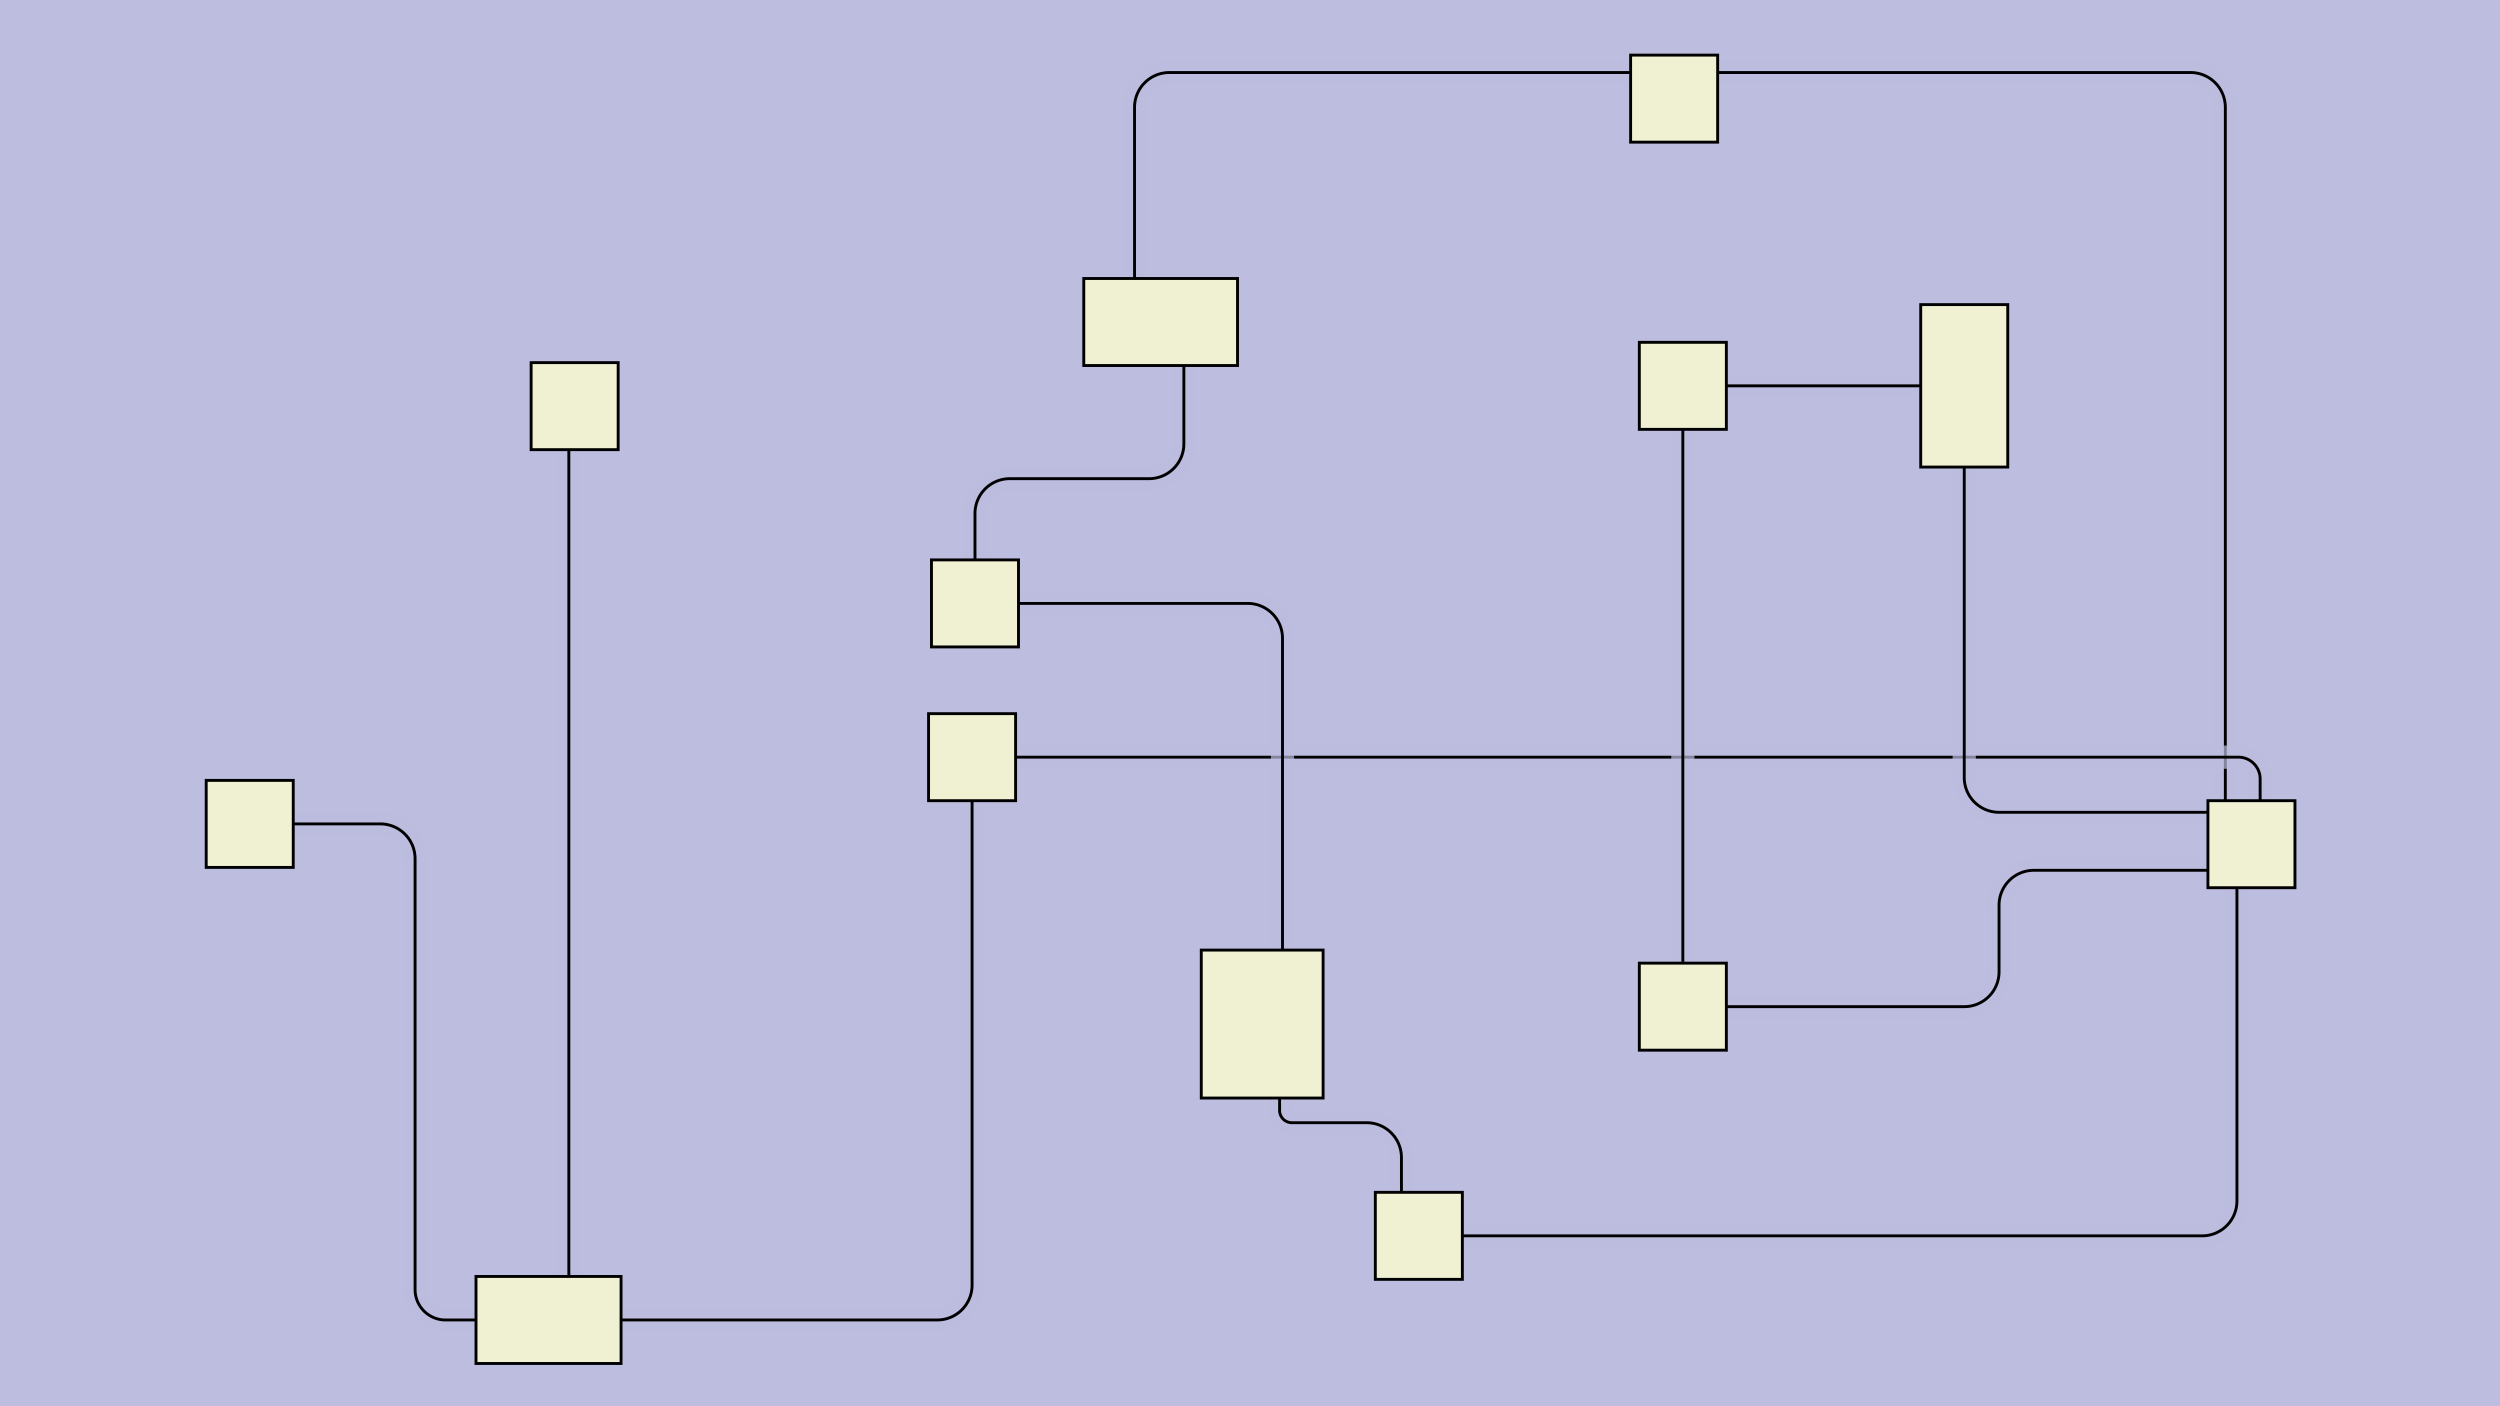 <svg id="SVGCanvas" width="480px" height="270px" xmlns="http://www.w3.org/2000/svg" xmlns:xlink="http://www.w3.org/1999/xlink" onmouseup="null" onmousemove="null">
<rect id="background" x="0" y="0" height="100%" width="100%" fill="#bdbddf" onmousedown="bgmousedown(evt)"></rect>
<g id="foreground" transform="translate(31.237,0),scale(0.557),translate(-9,-62)">
  <g id="edges"><g id="266"><path style="stroke:#bdbddf; stroke-width:8px; fill:none;" opacity="0.7" d="M 515,87 H 356 a 12,12 0 0,0 -12,12L 344,173"></path><g><path style="stroke:#ff0; stroke-width:8px; fill:none; " opacity="0" d="M 515,87 H 356 a 12,12 0 0,0 -12,12L 344,173"></path></g><path style="stroke:black; fill:none;" d="M 515,87 H 356 a 12,12 0 0,0 -12,12L 344,173"></path><g><g><path style="stroke:#0ff; stroke-width:8px; fill:none; " opacity="0" d="M 515,87 L 344,87" onmousedown="segmousedown(&quot;266&quot;,&quot;0&quot;,evt);" onmouseover="segmouseover(&quot;266&quot;,&quot;0&quot;,evt);" onmouseout="segmouseout(&quot;266&quot;,&quot;0&quot;,evt);" onclick="segclick(&quot;266&quot;,&quot;0&quot;,evt);"></path><path style="stroke:#0ff; stroke-width:8px; fill:none; " opacity="0" d="M 344,87 L 344,173" onmousedown="segmousedown(&quot;266&quot;,&quot;1&quot;,evt);" onmouseover="segmouseover(&quot;266&quot;,&quot;1&quot;,evt);" onmouseout="segmouseout(&quot;266&quot;,&quot;1&quot;,evt);" onclick="segclick(&quot;266&quot;,&quot;1&quot;,evt);"></path></g></g></g><g id="267"><path style="stroke:#bdbddf; stroke-width:8px; fill:none;" opacity="0.7" d="M 361,173 V 215 a 12,12 0 0,1 -12,12 H 301 a 12,12 0 0,0 -12,12L 289,255"></path><g><path style="stroke:#ff0; stroke-width:8px; fill:none; " opacity="0" d="M 361,173 V 215 a 12,12 0 0,1 -12,12 H 301 a 12,12 0 0,0 -12,12L 289,255"></path></g><path style="stroke:black; fill:none;" d="M 361,173 V 215 a 12,12 0 0,1 -12,12 H 301 a 12,12 0 0,0 -12,12L 289,255"></path><g><g><path style="stroke:#0ff; stroke-width:8px; fill:none; " opacity="0" d="M 361,173 L 361,227" onmousedown="segmousedown(&quot;267&quot;,&quot;0&quot;,evt);" onmouseover="segmouseover(&quot;267&quot;,&quot;0&quot;,evt);" onmouseout="segmouseout(&quot;267&quot;,&quot;0&quot;,evt);" onclick="segclick(&quot;267&quot;,&quot;0&quot;,evt);"></path><path style="stroke:#0ff; stroke-width:8px; fill:none; " opacity="0" d="M 361,227 L 289,227" onmousedown="segmousedown(&quot;267&quot;,&quot;1&quot;,evt);" onmouseover="segmouseover(&quot;267&quot;,&quot;1&quot;,evt);" onmouseout="segmouseout(&quot;267&quot;,&quot;1&quot;,evt);" onclick="segclick(&quot;267&quot;,&quot;1&quot;,evt);"></path><path style="stroke:#0ff; stroke-width:8px; fill:none; " opacity="0" d="M 289,227 L 289,255" onmousedown="segmousedown(&quot;267&quot;,&quot;2&quot;,evt);" onmouseover="segmouseover(&quot;267&quot;,&quot;2&quot;,evt);" onmouseout="segmouseout(&quot;267&quot;,&quot;2&quot;,evt);" onclick="segclick(&quot;267&quot;,&quot;2&quot;,evt);"></path></g></g></g><g id="268"><path style="stroke:#bdbddf; stroke-width:8px; fill:none;" opacity="0.7" d="M 720,338 V 99 a 12,12 0 0,0 -12,-12L 545,87"></path><g><path style="stroke:#ff0; stroke-width:8px; fill:none; " opacity="0" d="M 720,338 V 99 a 12,12 0 0,0 -12,-12L 545,87"></path></g><path style="stroke:black; fill:none;" d="M 720,338 V 99 a 12,12 0 0,0 -12,-12L 545,87"></path><g><g><path style="stroke:#0ff; stroke-width:8px; fill:none; " opacity="0" d="M 720,338 L 720,87" onmousedown="segmousedown(&quot;268&quot;,&quot;0&quot;,evt);" onmouseover="segmouseover(&quot;268&quot;,&quot;0&quot;,evt);" onmouseout="segmouseout(&quot;268&quot;,&quot;0&quot;,evt);" onclick="segclick(&quot;268&quot;,&quot;0&quot;,evt);"></path><path style="stroke:#0ff; stroke-width:8px; fill:none; " opacity="0" d="M 720,87 L 545,87" onmousedown="segmousedown(&quot;268&quot;,&quot;1&quot;,evt);" onmouseover="segmouseover(&quot;268&quot;,&quot;1&quot;,evt);" onmouseout="segmouseout(&quot;268&quot;,&quot;1&quot;,evt);" onclick="segclick(&quot;268&quot;,&quot;1&quot;,evt);"></path></g></g></g><g id="269"><path style="stroke:#bdbddf; stroke-width:8px; fill:none;" opacity="0.7" d="M 732,338 V 330.5 a 7.5,7.5 0 0,0 -7.5,-7.5L 303,323"></path><g><path style="stroke:#ff0; stroke-width:8px; fill:none; " opacity="0" d="M 732,338 V 330.5 a 7.5,7.5 0 0,0 -7.5,-7.5L 303,323"></path></g><path style="stroke:black; fill:none;" d="M 732,338 V 330.5 a 7.5,7.5 0 0,0 -7.5,-7.5L 303,323"></path><g><g><path style="stroke:#0ff; stroke-width:8px; fill:none; " opacity="0" d="M 732,338 L 732,323" onmousedown="segmousedown(&quot;269&quot;,&quot;0&quot;,evt);" onmouseover="segmouseover(&quot;269&quot;,&quot;0&quot;,evt);" onmouseout="segmouseout(&quot;269&quot;,&quot;0&quot;,evt);" onclick="segclick(&quot;269&quot;,&quot;0&quot;,evt);"></path><path style="stroke:#0ff; stroke-width:8px; fill:none; " opacity="0" d="M 732,323 L 303,323" onmousedown="segmousedown(&quot;269&quot;,&quot;1&quot;,evt);" onmouseover="segmouseover(&quot;269&quot;,&quot;1&quot;,evt);" onmouseout="segmouseout(&quot;269&quot;,&quot;1&quot;,evt);" onclick="segclick(&quot;269&quot;,&quot;1&quot;,evt);"></path></g></g></g><g id="270"><path style="stroke:#bdbddf; stroke-width:8px; fill:none;" opacity="0.7" d="M 288,338 V 505 a 12,12 0 0,1 -12,12L 167,517"></path><g><path style="stroke:#ff0; stroke-width:8px; fill:none; " opacity="0" d="M 288,338 V 505 a 12,12 0 0,1 -12,12L 167,517"></path></g><path style="stroke:black; fill:none;" d="M 288,338 V 505 a 12,12 0 0,1 -12,12L 167,517"></path><g><g><path style="stroke:#0ff; stroke-width:8px; fill:none; " opacity="0" d="M 288,338 L 288,517" onmousedown="segmousedown(&quot;270&quot;,&quot;0&quot;,evt);" onmouseover="segmouseover(&quot;270&quot;,&quot;0&quot;,evt);" onmouseout="segmouseout(&quot;270&quot;,&quot;0&quot;,evt);" onclick="segclick(&quot;270&quot;,&quot;0&quot;,evt);"></path><path style="stroke:#0ff; stroke-width:8px; fill:none; " opacity="0" d="M 288,517 L 167,517" onmousedown="segmousedown(&quot;270&quot;,&quot;1&quot;,evt);" onmouseover="segmouseover(&quot;270&quot;,&quot;1&quot;,evt);" onmouseout="segmouseout(&quot;270&quot;,&quot;1&quot;,evt);" onclick="segclick(&quot;270&quot;,&quot;1&quot;,evt);"></path></g></g></g><g id="271"><path style="stroke:#bdbddf; stroke-width:8px; fill:none;" opacity="0.7" d="M 304,270 H 383 a 12,12 0 0,1 12,12L 395,389.5"></path><g><path style="stroke:#ff0; stroke-width:8px; fill:none; " opacity="0" d="M 304,270 H 383 a 12,12 0 0,1 12,12L 395,389.5"></path></g><path style="stroke:black; fill:none;" d="M 304,270 H 383 a 12,12 0 0,1 12,12L 395,389.5"></path><g><g><path style="stroke:#0ff; stroke-width:8px; fill:none; " opacity="0" d="M 304,270 L 395,270" onmousedown="segmousedown(&quot;271&quot;,&quot;0&quot;,evt);" onmouseover="segmouseover(&quot;271&quot;,&quot;0&quot;,evt);" onmouseout="segmouseout(&quot;271&quot;,&quot;0&quot;,evt);" onclick="segclick(&quot;271&quot;,&quot;0&quot;,evt);"></path><path style="stroke:#0ff; stroke-width:8px; fill:none; " opacity="0" d="M 395,270 L 395,389.5" onmousedown="segmousedown(&quot;271&quot;,&quot;1&quot;,evt);" onmouseover="segmouseover(&quot;271&quot;,&quot;1&quot;,evt);" onmouseout="segmouseout(&quot;271&quot;,&quot;1&quot;,evt);" onclick="segclick(&quot;271&quot;,&quot;1&quot;,evt);"></path></g></g></g><g id="272"><path style="stroke:#bdbddf; stroke-width:8px; fill:none;" opacity="0.7" d="M 394,440.5 V 444.75 a 4.25,4.25 0 0,0 4.25,4.25 H 424 a 12,12 0 0,1 12,12L 436,473"></path><g><path style="stroke:#ff0; stroke-width:8px; fill:none; " opacity="0" d="M 394,440.5 V 444.75 a 4.25,4.25 0 0,0 4.25,4.25 H 424 a 12,12 0 0,1 12,12L 436,473"></path></g><path style="stroke:black; fill:none;" d="M 394,440.5 V 444.75 a 4.25,4.25 0 0,0 4.25,4.25 H 424 a 12,12 0 0,1 12,12L 436,473"></path><g><g><path style="stroke:#0ff; stroke-width:8px; fill:none; " opacity="0" d="M 394,440.5 L 394,449" onmousedown="segmousedown(&quot;272&quot;,&quot;0&quot;,evt);" onmouseover="segmouseover(&quot;272&quot;,&quot;0&quot;,evt);" onmouseout="segmouseout(&quot;272&quot;,&quot;0&quot;,evt);" onclick="segclick(&quot;272&quot;,&quot;0&quot;,evt);"></path><path style="stroke:#0ff; stroke-width:8px; fill:none; " opacity="0" d="M 394,449 L 436,449" onmousedown="segmousedown(&quot;272&quot;,&quot;1&quot;,evt);" onmouseover="segmouseover(&quot;272&quot;,&quot;1&quot;,evt);" onmouseout="segmouseout(&quot;272&quot;,&quot;1&quot;,evt);" onclick="segclick(&quot;272&quot;,&quot;1&quot;,evt);"></path><path style="stroke:#0ff; stroke-width:8px; fill:none; " opacity="0" d="M 436,449 L 436,473" onmousedown="segmousedown(&quot;272&quot;,&quot;2&quot;,evt);" onmouseover="segmouseover(&quot;272&quot;,&quot;2&quot;,evt);" onmouseout="segmouseout(&quot;272&quot;,&quot;2&quot;,evt);" onclick="segclick(&quot;272&quot;,&quot;2&quot;,evt);"></path></g></g></g><g id="273"><path style="stroke:#bdbddf; stroke-width:8px; fill:none;" opacity="0.7" d="M 457,488 H 712 a 12,12 0 0,0 12,-12L 724,368"></path><g><path style="stroke:#ff0; stroke-width:8px; fill:none; " opacity="0" d="M 457,488 H 712 a 12,12 0 0,0 12,-12L 724,368"></path></g><path style="stroke:black; fill:none;" d="M 457,488 H 712 a 12,12 0 0,0 12,-12L 724,368"></path><g><g><path style="stroke:#0ff; stroke-width:8px; fill:none; " opacity="0" d="M 457,488 L 724,488" onmousedown="segmousedown(&quot;273&quot;,&quot;0&quot;,evt);" onmouseover="segmouseover(&quot;273&quot;,&quot;0&quot;,evt);" onmouseout="segmouseout(&quot;273&quot;,&quot;0&quot;,evt);" onclick="segclick(&quot;273&quot;,&quot;0&quot;,evt);"></path><path style="stroke:#0ff; stroke-width:8px; fill:none; " opacity="0" d="M 724,488 L 724,368" onmousedown="segmousedown(&quot;273&quot;,&quot;1&quot;,evt);" onmouseover="segmouseover(&quot;273&quot;,&quot;1&quot;,evt);" onmouseout="segmouseout(&quot;273&quot;,&quot;1&quot;,evt);" onclick="segclick(&quot;273&quot;,&quot;1&quot;,evt);"></path></g></g></g><g id="274"><path style="stroke:#bdbddf; stroke-width:8px; fill:none;" opacity="0.7" d="M 149,502L 149,217"></path><g><path style="stroke:#ff0; stroke-width:8px; fill:none; " opacity="0" d="M 149,502L 149,217"></path></g><path style="stroke:black; fill:none;" d="M 149,502L 149,217"></path><g><g><path style="stroke:#0ff; stroke-width:8px; fill:none; " opacity="0" d="M 149,502 L 149,217" onmousedown="segmousedown(&quot;274&quot;,&quot;0&quot;,evt);" onmouseover="segmouseover(&quot;274&quot;,&quot;0&quot;,evt);" onmouseout="segmouseout(&quot;274&quot;,&quot;0&quot;,evt);" onclick="segclick(&quot;274&quot;,&quot;0&quot;,evt);"></path></g></g></g><g id="275"><path style="stroke:#bdbddf; stroke-width:8px; fill:none;" opacity="0.7" d="M 117,517 H 106.5 a 10.5,10.5 0 0,1 -10.5,-10.5 V 358 a 12,12 0 0,0 -12,-12L 39,346"></path><g><path style="stroke:#ff0; stroke-width:8px; fill:none; " opacity="0" d="M 117,517 H 106.5 a 10.5,10.5 0 0,1 -10.5,-10.5 V 358 a 12,12 0 0,0 -12,-12L 39,346"></path></g><path style="stroke:black; fill:none;" d="M 117,517 H 106.5 a 10.5,10.5 0 0,1 -10.5,-10.5 V 358 a 12,12 0 0,0 -12,-12L 39,346"></path><g><g><path style="stroke:#0ff; stroke-width:8px; fill:none; " opacity="0" d="M 117,517 L 96,517" onmousedown="segmousedown(&quot;275&quot;,&quot;0&quot;,evt);" onmouseover="segmouseover(&quot;275&quot;,&quot;0&quot;,evt);" onmouseout="segmouseout(&quot;275&quot;,&quot;0&quot;,evt);" onclick="segclick(&quot;275&quot;,&quot;0&quot;,evt);"></path><path style="stroke:#0ff; stroke-width:8px; fill:none; " opacity="0" d="M 96,517 L 96,346" onmousedown="segmousedown(&quot;275&quot;,&quot;1&quot;,evt);" onmouseover="segmouseover(&quot;275&quot;,&quot;1&quot;,evt);" onmouseout="segmouseout(&quot;275&quot;,&quot;1&quot;,evt);" onclick="segclick(&quot;275&quot;,&quot;1&quot;,evt);"></path><path style="stroke:#0ff; stroke-width:8px; fill:none; " opacity="0" d="M 96,346 L 39,346" onmousedown="segmousedown(&quot;275&quot;,&quot;2&quot;,evt);" onmouseover="segmouseover(&quot;275&quot;,&quot;2&quot;,evt);" onmouseout="segmouseout(&quot;275&quot;,&quot;2&quot;,evt);" onclick="segclick(&quot;275&quot;,&quot;2&quot;,evt);"></path></g></g></g><g id="276"><path style="stroke:#bdbddf; stroke-width:8px; fill:none;" opacity="0.7" d="M 714,342 H 642 a 12,12 0 0,1 -12,-12L 630,223"></path><g><path style="stroke:#ff0; stroke-width:8px; fill:none; " opacity="0" d="M 714,342 H 642 a 12,12 0 0,1 -12,-12L 630,223"></path></g><path style="stroke:black; fill:none;" d="M 714,342 H 642 a 12,12 0 0,1 -12,-12L 630,223"></path><g><g><path style="stroke:#0ff; stroke-width:8px; fill:none; " opacity="0" d="M 714,342 L 630,342" onmousedown="segmousedown(&quot;276&quot;,&quot;0&quot;,evt);" onmouseover="segmouseover(&quot;276&quot;,&quot;0&quot;,evt);" onmouseout="segmouseout(&quot;276&quot;,&quot;0&quot;,evt);" onclick="segclick(&quot;276&quot;,&quot;0&quot;,evt);"></path><path style="stroke:#0ff; stroke-width:8px; fill:none; " opacity="0" d="M 630,342 L 630,223" onmousedown="segmousedown(&quot;276&quot;,&quot;1&quot;,evt);" onmouseover="segmouseover(&quot;276&quot;,&quot;1&quot;,evt);" onmouseout="segmouseout(&quot;276&quot;,&quot;1&quot;,evt);" onclick="segclick(&quot;276&quot;,&quot;1&quot;,evt);"></path></g></g></g><g id="277"><path style="stroke:#bdbddf; stroke-width:8px; fill:none;" opacity="0.7" d="M 615,195L 548,195"></path><g><path style="stroke:#ff0; stroke-width:8px; fill:none; " opacity="0" d="M 615,195L 548,195"></path></g><path style="stroke:black; fill:none;" d="M 615,195L 548,195"></path><g><g><path style="stroke:#0ff; stroke-width:8px; fill:none; " opacity="0" d="M 615,195 L 548,195" onmousedown="segmousedown(&quot;277&quot;,&quot;0&quot;,evt);" onmouseover="segmouseover(&quot;277&quot;,&quot;0&quot;,evt);" onmouseout="segmouseout(&quot;277&quot;,&quot;0&quot;,evt);" onclick="segclick(&quot;277&quot;,&quot;0&quot;,evt);"></path></g></g></g><g id="278"><path style="stroke:#bdbddf; stroke-width:8px; fill:none;" opacity="0.7" d="M 533,210L 533,394"></path><g><path style="stroke:#ff0; stroke-width:8px; fill:none; " opacity="0" d="M 533,210L 533,394"></path></g><path style="stroke:black; fill:none;" d="M 533,210L 533,394"></path><g><g><path style="stroke:#0ff; stroke-width:8px; fill:none; " opacity="0" d="M 533,210 L 533,394" onmousedown="segmousedown(&quot;278&quot;,&quot;0&quot;,evt);" onmouseover="segmouseover(&quot;278&quot;,&quot;0&quot;,evt);" onmouseout="segmouseout(&quot;278&quot;,&quot;0&quot;,evt);" onclick="segclick(&quot;278&quot;,&quot;0&quot;,evt);"></path></g></g></g><g id="279"><path style="stroke:#bdbddf; stroke-width:8px; fill:none;" opacity="0.7" d="M 548,409 H 630 a 12,12 0 0,0 12,-12 V 374 a 12,12 0 0,1 12,-12L 714,362"></path><g><path style="stroke:#ff0; stroke-width:8px; fill:none; " opacity="0" d="M 548,409 H 630 a 12,12 0 0,0 12,-12 V 374 a 12,12 0 0,1 12,-12L 714,362"></path></g><path style="stroke:black; fill:none;" d="M 548,409 H 630 a 12,12 0 0,0 12,-12 V 374 a 12,12 0 0,1 12,-12L 714,362"></path><g><g><path style="stroke:#0ff; stroke-width:8px; fill:none; " opacity="0" d="M 548,409 L 642,409" onmousedown="segmousedown(&quot;279&quot;,&quot;0&quot;,evt);" onmouseover="segmouseover(&quot;279&quot;,&quot;0&quot;,evt);" onmouseout="segmouseout(&quot;279&quot;,&quot;0&quot;,evt);" onclick="segclick(&quot;279&quot;,&quot;0&quot;,evt);"></path><path style="stroke:#0ff; stroke-width:8px; fill:none; " opacity="0" d="M 642,409 L 642,362" onmousedown="segmousedown(&quot;279&quot;,&quot;1&quot;,evt);" onmouseover="segmouseover(&quot;279&quot;,&quot;1&quot;,evt);" onmouseout="segmouseout(&quot;279&quot;,&quot;1&quot;,evt);" onclick="segclick(&quot;279&quot;,&quot;1&quot;,evt);"></path><path style="stroke:#0ff; stroke-width:8px; fill:none; " opacity="0" d="M 642,362 L 714,362" onmousedown="segmousedown(&quot;279&quot;,&quot;2&quot;,evt);" onmouseover="segmouseover(&quot;279&quot;,&quot;2&quot;,evt);" onmouseout="segmouseout(&quot;279&quot;,&quot;2&quot;,evt);" onclick="segclick(&quot;279&quot;,&quot;2&quot;,evt);"></path></g></g></g></g>
  <g id="nodes"><g id="254" onmousedown="nodemousedown(254,evt);" onmouseover="nodemouseover(254,evt);" onmouseout="nodemouseout(254,evt);" transform="translate(353 173)"><rect x="-32.5" y="-21" width="65" height="42" fill="#0ff" style="stroke:none; opacity:0.75;" display="none"></rect><rect x="-26.5" y="-15" width="53" height="30" fill="#f0f0d2" style="stroke:black; opacity:1;"></rect></g><g id="262" onmousedown="nodemousedown(262,evt);" onmouseover="nodemouseover(262,evt);" onmouseout="nodemouseout(262,evt);" transform="translate(39 346)"><rect x="-21" y="-21" width="42" height="42" fill="#0ff" style="stroke:none; opacity:0.75;" display="none"></rect><rect x="-15" y="-15" width="30" height="30" fill="#f0f0d2" style="stroke:black; opacity:1;"></rect></g><g id="260" onmousedown="nodemousedown(260,evt);" onmouseover="nodemouseover(260,evt);" onmouseout="nodemouseout(260,evt);" transform="translate(151,202)"><rect x="-21" y="-21" width="42" height="42" fill="#0ff" style="stroke:none; opacity:0.75;" display="none"></rect><rect x="-15" y="-15" width="30" height="30" fill="#f0f0d2" style="stroke:black; opacity:1;"></rect></g><g id="261" onmousedown="nodemousedown(261,evt);" onmouseover="nodemouseover(261,evt);" onmouseout="nodemouseout(261,evt);" transform="translate(142,517)"><rect x="-31" y="-21" width="62" height="42" fill="#0ff" style="stroke:none; opacity:0.75;" display="none"></rect><rect x="-25" y="-15" width="50" height="30" fill="#f0f0d2" style="stroke:black; opacity:1;"></rect></g><g id="259" onmousedown="nodemousedown(259,evt);" onmouseover="nodemouseover(259,evt);" onmouseout="nodemouseout(259,evt);" transform="translate(288,323)"><rect x="-21" y="-21" width="42" height="42" fill="#0ff" style="stroke:none; opacity:0.75;" display="none"></rect><rect x="-15" y="-15" width="30" height="30" fill="#f0f0d2" style="stroke:black; opacity:1;"></rect></g><g id="256" onmousedown="nodemousedown(256,evt);" onmouseover="nodemouseover(256,evt);" onmouseout="nodemouseout(256,evt);" transform="translate(388,415)"><rect x="-27" y="-31.5" width="54" height="63" fill="#0ff" style="stroke:none; opacity:0.75;" display="none"></rect><rect x="-21" y="-25.5" width="42" height="51" fill="#f0f0d2" style="stroke:black; opacity:1;"></rect></g><g id="257" onmousedown="nodemousedown(257,evt);" onmouseover="nodemouseover(257,evt);" onmouseout="nodemouseout(257,evt);" transform="translate(442,488)"><rect x="-21" y="-21" width="42" height="42" fill="#0ff" style="stroke:none; opacity:0.75;" display="none"></rect><rect x="-15" y="-15" width="30" height="30" fill="#f0f0d2" style="stroke:black; opacity:1;"></rect></g><g id="255" onmousedown="nodemousedown(255,evt);" onmouseover="nodemouseover(255,evt);" onmouseout="nodemouseout(255,evt);" transform="translate(289,270)"><rect x="-21" y="-21" width="42" height="42" fill="#0ff" style="stroke:none; opacity:0.75;" display="none"></rect><rect x="-15" y="-15" width="30" height="30" fill="#f0f0d2" style="stroke:black; opacity:1;"></rect></g><g id="253" onmousedown="nodemousedown(253,evt);" onmouseover="nodemouseover(253,evt);" onmouseout="nodemouseout(253,evt);" transform="translate(530,96)"><rect x="-21" y="-21" width="42" height="42" fill="#0ff" style="stroke:none; opacity:0.75;" display="none"></rect><rect x="-15" y="-15" width="30" height="30" fill="#f0f0d2" style="stroke:black; opacity:1;"></rect></g><g id="263" onmousedown="nodemousedown(263,evt);" onmouseover="nodemouseover(263,evt);" onmouseout="nodemouseout(263,evt);" transform="translate(630,195)"><rect x="-21" y="-34" width="42" height="68" fill="#0ff" style="stroke:none; opacity:0.75;" display="none"></rect><rect x="-15" y="-28" width="30" height="56" fill="#f0f0d2" style="stroke:black; opacity:1;"></rect></g><g id="264" onmousedown="nodemousedown(264,evt);" onmouseover="nodemouseover(264,evt);" onmouseout="nodemouseout(264,evt);" transform="translate(533,195)"><rect x="-21" y="-21" width="42" height="42" fill="#0ff" style="stroke:none; opacity:0.75;" display="none"></rect><rect x="-15" y="-15" width="30" height="30" fill="#f0f0d2" style="stroke:black; opacity:1;"></rect></g><g id="265" onmousedown="nodemousedown(265,evt);" onmouseover="nodemouseover(265,evt);" onmouseout="nodemouseout(265,evt);" transform="translate(533,409)"><rect x="-21" y="-21" width="42" height="42" fill="#0ff" style="stroke:none; opacity:0.75;" display="none"></rect><rect x="-15" y="-15" width="30" height="30" fill="#f0f0d2" style="stroke:black; opacity:1;"></rect></g><g id="258" onmousedown="nodemousedown(258,evt);" onmouseover="nodemouseover(258,evt);" onmouseout="nodemouseout(258,evt);" transform="translate(729,353)"><rect x="-21" y="-21" width="42" height="42" fill="#0ff" style="stroke:none; opacity:0.75;" display="none"></rect><rect x="-15" y="-15" width="30" height="30" fill="#f0f0d2" style="stroke:black; opacity:1;"></rect></g></g>
  <g id="BPs"><g onmousedown="bpmousedown(282,evt);" onmouseover="bpmouseover(282,evt);" onmouseout="bpmouseout(282,evt);" transform="translate(344,87)" opacity="0"><ellipse cx="0" cy="0" rx="16" ry="16" fill="#0ff" style="stroke:none; opacity:0.75;" display="none"></ellipse><ellipse cx="0" cy="0" rx="7.164" ry="7.164" fill="#777" style="stroke:black;"></ellipse></g><g onmousedown="bpmousedown(285,evt);" onmouseover="bpmouseover(285,evt);" onmouseout="bpmouseout(285,evt);" transform="translate(361 227)" opacity="0"><ellipse cx="0" cy="0" rx="16" ry="16" fill="#0ff" style="stroke:none; opacity:0.75;" display="none"></ellipse><ellipse cx="0" cy="0" rx="7.164" ry="7.164" fill="#777" style="stroke:black;"></ellipse></g><g onmousedown="bpmousedown(286,evt);" onmouseover="bpmouseover(286,evt);" onmouseout="bpmouseout(286,evt);" transform="translate(289,227)" opacity="0"><ellipse cx="0" cy="0" rx="16" ry="16" fill="#0ff" style="stroke:none; opacity:0.75;" display="none"></ellipse><ellipse cx="0" cy="0" rx="7.164" ry="7.164" fill="#777" style="stroke:black;"></ellipse></g><g onmousedown="bpmousedown(289,evt);" onmouseover="bpmouseover(289,evt);" onmouseout="bpmouseout(289,evt);" transform="translate(720,87)" opacity="0"><ellipse cx="0" cy="0" rx="16" ry="16" fill="#0ff" style="stroke:none; opacity:0.75;" display="none"></ellipse><ellipse cx="0" cy="0" rx="7.164" ry="7.164" fill="#777" style="stroke:black;"></ellipse></g><g onmousedown="bpmousedown(292,evt);" onmouseover="bpmouseover(292,evt);" onmouseout="bpmouseout(292,evt);" transform="translate(732,323)" opacity="0"><ellipse cx="0" cy="0" rx="16" ry="16" fill="#0ff" style="stroke:none; opacity:0.75;" display="none"></ellipse><ellipse cx="0" cy="0" rx="7.164" ry="7.164" fill="#777" style="stroke:black;"></ellipse></g><g onmousedown="bpmousedown(295,evt);" onmouseover="bpmouseover(295,evt);" onmouseout="bpmouseout(295,evt);" transform="translate(288,517)" opacity="0"><ellipse cx="0" cy="0" rx="16" ry="16" fill="#0ff" style="stroke:none; opacity:0.75;" display="none"></ellipse><ellipse cx="0" cy="0" rx="7.164" ry="7.164" fill="#777" style="stroke:black;"></ellipse></g><g onmousedown="bpmousedown(298,evt);" onmouseover="bpmouseover(298,evt);" onmouseout="bpmouseout(298,evt);" transform="translate(395,270)" opacity="0"><ellipse cx="0" cy="0" rx="16" ry="16" fill="#0ff" style="stroke:none; opacity:0.75;" display="none"></ellipse><ellipse cx="0" cy="0" rx="7.164" ry="7.164" fill="#777" style="stroke:black;"></ellipse></g><g onmousedown="bpmousedown(301,evt);" onmouseover="bpmouseover(301,evt);" onmouseout="bpmouseout(301,evt);" transform="translate(394,449)" opacity="0"><ellipse cx="0" cy="0" rx="16" ry="16" fill="#0ff" style="stroke:none; opacity:0.75;" display="none"></ellipse><ellipse cx="0" cy="0" rx="7.164" ry="7.164" fill="#777" style="stroke:black;"></ellipse></g><g onmousedown="bpmousedown(302,evt);" onmouseover="bpmouseover(302,evt);" onmouseout="bpmouseout(302,evt);" transform="translate(436,449)" opacity="0"><ellipse cx="0" cy="0" rx="16" ry="16" fill="#0ff" style="stroke:none; opacity:0.75;" display="none"></ellipse><ellipse cx="0" cy="0" rx="7.164" ry="7.164" fill="#777" style="stroke:black;"></ellipse></g><g onmousedown="bpmousedown(305,evt);" onmouseover="bpmouseover(305,evt);" onmouseout="bpmouseout(305,evt);" transform="translate(724,488)" opacity="0"><ellipse cx="0" cy="0" rx="16" ry="16" fill="#0ff" style="stroke:none; opacity:0.75;" display="none"></ellipse><ellipse cx="0" cy="0" rx="7.164" ry="7.164" fill="#777" style="stroke:black;"></ellipse></g><g onmousedown="bpmousedown(311,evt);" onmouseover="bpmouseover(311,evt);" onmouseout="bpmouseout(311,evt);" transform="translate(96,517)" opacity="0"><ellipse cx="0" cy="0" rx="16" ry="16" fill="#0ff" style="stroke:none; opacity:0.75;" display="none"></ellipse><ellipse cx="0" cy="0" rx="7.164" ry="7.164" fill="#777" style="stroke:black;"></ellipse></g><g onmousedown="bpmousedown(312,evt);" onmouseover="bpmouseover(312,evt);" onmouseout="bpmouseout(312,evt);" transform="translate(96 346)" opacity="0"><ellipse cx="0" cy="0" rx="16" ry="16" fill="#0ff" style="stroke:none; opacity:0.75;" display="none"></ellipse><ellipse cx="0" cy="0" rx="7.164" ry="7.164" fill="#777" style="stroke:black;"></ellipse></g><g onmousedown="bpmousedown(315,evt);" onmouseover="bpmouseover(315,evt);" onmouseout="bpmouseout(315,evt);" transform="translate(630,342)" opacity="0"><ellipse cx="0" cy="0" rx="16" ry="16" fill="#0ff" style="stroke:none; opacity:0.75;" display="none"></ellipse><ellipse cx="0" cy="0" rx="7.164" ry="7.164" fill="#777" style="stroke:black;"></ellipse></g><g onmousedown="bpmousedown(326,evt);" onmouseover="bpmouseover(326,evt);" onmouseout="bpmouseout(326,evt);" transform="translate(642,409)" opacity="0"><ellipse cx="0" cy="0" rx="16" ry="16" fill="#0ff" style="stroke:none; opacity:0.75;" display="none"></ellipse><ellipse cx="0" cy="0" rx="7.164" ry="7.164" fill="#777" style="stroke:black;"></ellipse></g><g onmousedown="bpmousedown(327,evt);" onmouseover="bpmouseover(327,evt);" onmouseout="bpmouseout(327,evt);" transform="translate(642,362)" opacity="0"><ellipse cx="0" cy="0" rx="16" ry="16" fill="#0ff" style="stroke:none; opacity:0.75;" display="none"></ellipse><ellipse cx="0" cy="0" rx="7.164" ry="7.164" fill="#777" style="stroke:black;"></ellipse></g></g>
  <g id="ports"></g>
</g>
</svg>